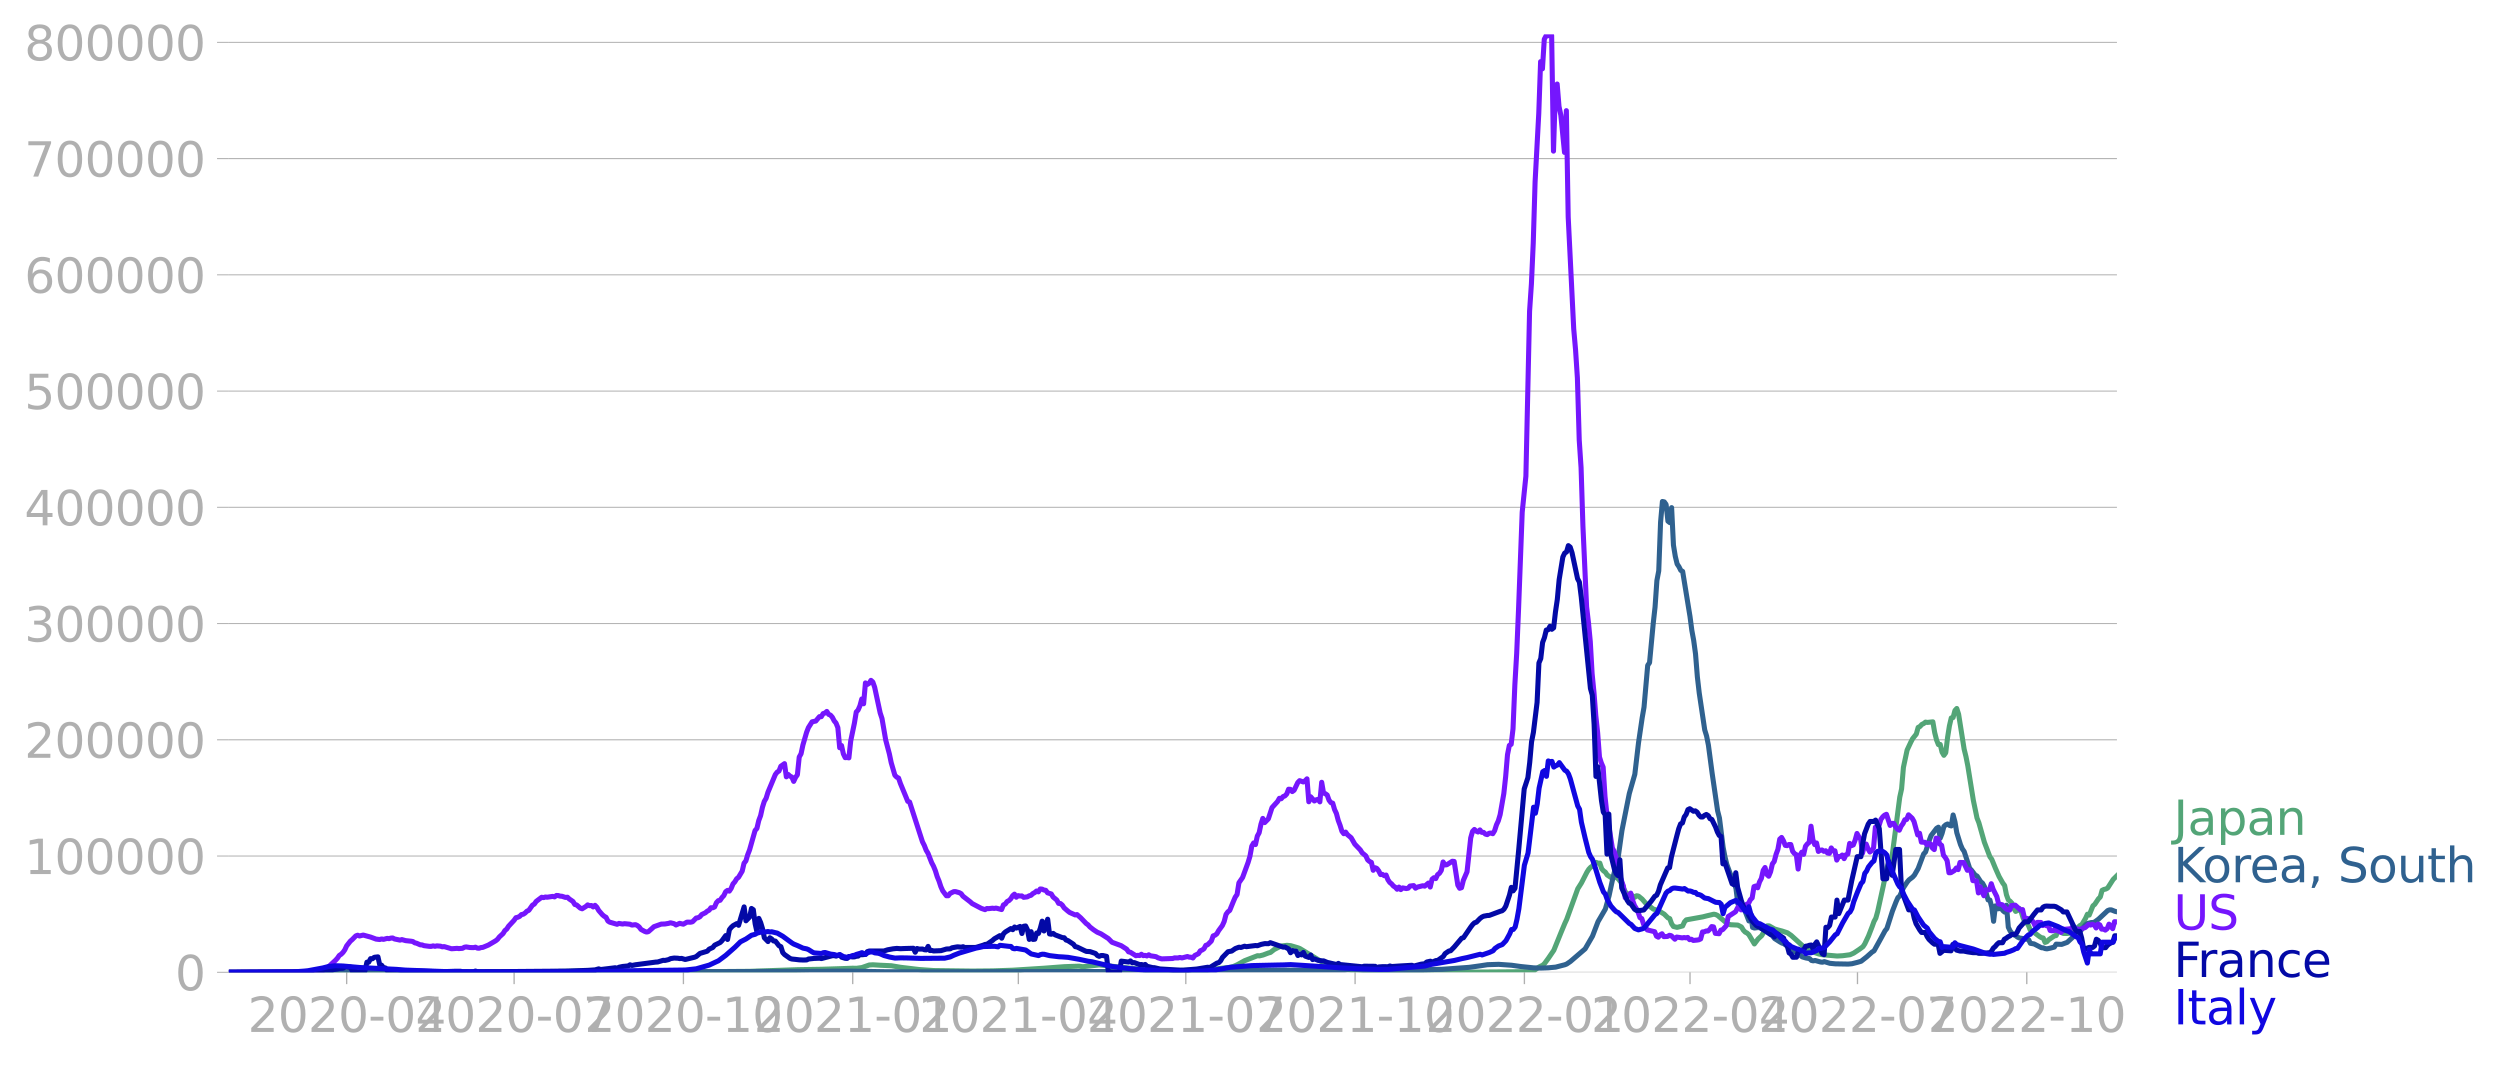 <svg xmlns="http://www.w3.org/2000/svg" xmlns:xlink="http://www.w3.org/1999/xlink" width="985.137" height="420.132" viewBox="0 0 738.852 315.099"><defs><style>*{stroke-linejoin:round;stroke-linecap:butt}</style></defs><g id="figure_1"><path id="patch_1" d="M0 315.099h738.852V0H0v315.099z" style="fill:none"/><g id="axes_1"><path id="patch_2" d="M67.645 287.35h558V10.15h-558v277.2z" style="fill:none"/><g id="matplotlib.axis_1"><g id="xtick_1"><g id="line2d_1"><defs><path id="md48c8ce6fc" d="M0 0v3.5" style="stroke:#b0b0b0;stroke-width:.4"/></defs><use xlink:href="#md48c8ce6fc" x="102.452" y="287.349" style="fill:#b0b0b0;stroke:#b0b0b0;stroke-width:.4"/></g><g id="text_1" style="fill:#b0b0b0" transform="matrix(.14 0 0 -.14 73.204 304.987)"><defs><path id="DejaVuSans-32" d="M1228 531h2203V0H469v531q359 372 979 998 621 627 780 809 303 340 423 576 121 236 121 464 0 372-261 606-261 235-680 235-297 0-627-103-329-103-704-313v638q381 153 712 231 332 78 607 78 725 0 1156-363 431-362 431-968 0-288-108-546-107-257-392-607-78-91-497-524-418-433-1181-1211z" transform="scale(.016)"/><path id="DejaVuSans-30" d="M2034 4250q-487 0-733-480-245-479-245-1442 0-959 245-1439 246-480 733-480 491 0 736 480 246 480 246 1439 0 963-246 1442-245 480-736 480zm0 500q785 0 1199-621 414-620 414-1801 0-1178-414-1799Q2819-91 2034-91q-784 0-1198 620-414 621-414 1799 0 1181 414 1801 414 621 1198 621z" transform="scale(.016)"/><path id="DejaVuSans-2d" d="M313 2009h1684v-512H313v512z" transform="scale(.016)"/><path id="DejaVuSans-34" d="M2419 4116 825 1625h1594v2491zm-166 550h794V1625h666v-525h-666V0h-628v1100H313v609l1940 2957z" transform="scale(.016)"/></defs><use xlink:href="#DejaVuSans-32"/><use xlink:href="#DejaVuSans-30" x="63.623"/><use xlink:href="#DejaVuSans-32" x="127.246"/><use xlink:href="#DejaVuSans-30" x="190.869"/><use xlink:href="#DejaVuSans-2d" x="254.492"/><use xlink:href="#DejaVuSans-30" x="290.576"/><use xlink:href="#DejaVuSans-34" x="354.199"/></g></g><g id="xtick_2"><use xlink:href="#md48c8ce6fc" id="line2d_2" x="151.943" y="287.349" style="fill:#b0b0b0;stroke:#b0b0b0;stroke-width:.4"/><g id="text_2" style="fill:#b0b0b0" transform="matrix(.14 0 0 -.14 122.695 304.987)"><defs><path id="DejaVuSans-37" d="M525 4666h3000v-269L1831 0h-659l1594 4134H525v532z" transform="scale(.016)"/></defs><use xlink:href="#DejaVuSans-32"/><use xlink:href="#DejaVuSans-30" x="63.623"/><use xlink:href="#DejaVuSans-32" x="127.246"/><use xlink:href="#DejaVuSans-30" x="190.869"/><use xlink:href="#DejaVuSans-2d" x="254.492"/><use xlink:href="#DejaVuSans-30" x="290.576"/><use xlink:href="#DejaVuSans-37" x="354.199"/></g></g><g id="xtick_3"><use xlink:href="#md48c8ce6fc" id="line2d_3" x="201.978" y="287.349" style="fill:#b0b0b0;stroke:#b0b0b0;stroke-width:.4"/><g id="text_3" style="fill:#b0b0b0" transform="matrix(.14 0 0 -.14 172.73 304.987)"><defs><path id="DejaVuSans-31" d="M794 531h1031v3560L703 3866v575l1116 225h631V531h1031V0H794v531z" transform="scale(.016)"/></defs><use xlink:href="#DejaVuSans-32"/><use xlink:href="#DejaVuSans-30" x="63.623"/><use xlink:href="#DejaVuSans-32" x="127.246"/><use xlink:href="#DejaVuSans-30" x="190.869"/><use xlink:href="#DejaVuSans-2d" x="254.492"/><use xlink:href="#DejaVuSans-31" x="290.576"/><use xlink:href="#DejaVuSans-30" x="354.199"/></g></g><g id="xtick_4"><use xlink:href="#md48c8ce6fc" id="line2d_4" x="252.013" y="287.349" style="fill:#b0b0b0;stroke:#b0b0b0;stroke-width:.4"/><g id="text_4" style="fill:#b0b0b0" transform="matrix(.14 0 0 -.14 222.765 304.987)"><use xlink:href="#DejaVuSans-32"/><use xlink:href="#DejaVuSans-30" x="63.623"/><use xlink:href="#DejaVuSans-32" x="127.246"/><use xlink:href="#DejaVuSans-31" x="190.869"/><use xlink:href="#DejaVuSans-2d" x="254.492"/><use xlink:href="#DejaVuSans-30" x="290.576"/><use xlink:href="#DejaVuSans-31" x="354.199"/></g></g><g id="xtick_5"><use xlink:href="#md48c8ce6fc" id="line2d_5" x="300.961" y="287.349" style="fill:#b0b0b0;stroke:#b0b0b0;stroke-width:.4"/><g id="text_5" style="fill:#b0b0b0" transform="matrix(.14 0 0 -.14 271.713 304.987)"><use xlink:href="#DejaVuSans-32"/><use xlink:href="#DejaVuSans-30" x="63.623"/><use xlink:href="#DejaVuSans-32" x="127.246"/><use xlink:href="#DejaVuSans-31" x="190.869"/><use xlink:href="#DejaVuSans-2d" x="254.492"/><use xlink:href="#DejaVuSans-30" x="290.576"/><use xlink:href="#DejaVuSans-34" x="354.199"/></g></g><g id="xtick_6"><use xlink:href="#md48c8ce6fc" id="line2d_6" x="350.452" y="287.349" style="fill:#b0b0b0;stroke:#b0b0b0;stroke-width:.4"/><g id="text_6" style="fill:#b0b0b0" transform="matrix(.14 0 0 -.14 321.204 304.987)"><use xlink:href="#DejaVuSans-32"/><use xlink:href="#DejaVuSans-30" x="63.623"/><use xlink:href="#DejaVuSans-32" x="127.246"/><use xlink:href="#DejaVuSans-31" x="190.869"/><use xlink:href="#DejaVuSans-2d" x="254.492"/><use xlink:href="#DejaVuSans-30" x="290.576"/><use xlink:href="#DejaVuSans-37" x="354.199"/></g></g><g id="xtick_7"><use xlink:href="#md48c8ce6fc" id="line2d_7" x="400.487" y="287.349" style="fill:#b0b0b0;stroke:#b0b0b0;stroke-width:.4"/><g id="text_7" style="fill:#b0b0b0" transform="matrix(.14 0 0 -.14 371.24 304.987)"><use xlink:href="#DejaVuSans-32"/><use xlink:href="#DejaVuSans-30" x="63.623"/><use xlink:href="#DejaVuSans-32" x="127.246"/><use xlink:href="#DejaVuSans-31" x="190.869"/><use xlink:href="#DejaVuSans-2d" x="254.492"/><use xlink:href="#DejaVuSans-31" x="290.576"/><use xlink:href="#DejaVuSans-30" x="354.199"/></g></g><g id="xtick_8"><use xlink:href="#md48c8ce6fc" id="line2d_8" x="450.522" y="287.349" style="fill:#b0b0b0;stroke:#b0b0b0;stroke-width:.4"/><g id="text_8" style="fill:#b0b0b0" transform="matrix(.14 0 0 -.14 421.274 304.987)"><use xlink:href="#DejaVuSans-32"/><use xlink:href="#DejaVuSans-30" x="63.623"/><use xlink:href="#DejaVuSans-32" x="127.246"/><use xlink:href="#DejaVuSans-32" x="190.869"/><use xlink:href="#DejaVuSans-2d" x="254.492"/><use xlink:href="#DejaVuSans-30" x="290.576"/><use xlink:href="#DejaVuSans-31" x="354.199"/></g></g><g id="xtick_9"><use xlink:href="#md48c8ce6fc" id="line2d_9" x="499.47" y="287.349" style="fill:#b0b0b0;stroke:#b0b0b0;stroke-width:.4"/><g id="text_9" style="fill:#b0b0b0" transform="matrix(.14 0 0 -.14 470.222 304.987)"><use xlink:href="#DejaVuSans-32"/><use xlink:href="#DejaVuSans-30" x="63.623"/><use xlink:href="#DejaVuSans-32" x="127.246"/><use xlink:href="#DejaVuSans-32" x="190.869"/><use xlink:href="#DejaVuSans-2d" x="254.492"/><use xlink:href="#DejaVuSans-30" x="290.576"/><use xlink:href="#DejaVuSans-34" x="354.199"/></g></g><g id="xtick_10"><use xlink:href="#md48c8ce6fc" id="line2d_10" x="548.961" y="287.349" style="fill:#b0b0b0;stroke:#b0b0b0;stroke-width:.4"/><g id="text_10" style="fill:#b0b0b0" transform="matrix(.14 0 0 -.14 519.713 304.987)"><use xlink:href="#DejaVuSans-32"/><use xlink:href="#DejaVuSans-30" x="63.623"/><use xlink:href="#DejaVuSans-32" x="127.246"/><use xlink:href="#DejaVuSans-32" x="190.869"/><use xlink:href="#DejaVuSans-2d" x="254.492"/><use xlink:href="#DejaVuSans-30" x="290.576"/><use xlink:href="#DejaVuSans-37" x="354.199"/></g></g><g id="xtick_11"><use xlink:href="#md48c8ce6fc" id="line2d_11" x="598.996" y="287.349" style="fill:#b0b0b0;stroke:#b0b0b0;stroke-width:.4"/><g id="text_11" style="fill:#b0b0b0" transform="matrix(.14 0 0 -.14 569.748 304.987)"><use xlink:href="#DejaVuSans-32"/><use xlink:href="#DejaVuSans-30" x="63.623"/><use xlink:href="#DejaVuSans-32" x="127.246"/><use xlink:href="#DejaVuSans-32" x="190.869"/><use xlink:href="#DejaVuSans-2d" x="254.492"/><use xlink:href="#DejaVuSans-31" x="290.576"/><use xlink:href="#DejaVuSans-30" x="354.199"/></g></g></g><g id="matplotlib.axis_2"><g id="ytick_1"><path id="line2d_12" d="M67.645 287.35h558" clip-path="url(#p03689717db)" style="fill:none;stroke:#b0b0b0;stroke-width:.3;stroke-linecap:square"/><g id="line2d_13"><defs><path id="m1a67ff8875" d="M0 0h-3.5" style="stroke:#b0b0b0;stroke-width:.3"/></defs><use xlink:href="#m1a67ff8875" x="67.645" y="287.349" style="fill:#b0b0b0;stroke:#b0b0b0;stroke-width:.3"/></g><use xlink:href="#DejaVuSans-30" id="text_12" style="fill:#b0b0b0" transform="matrix(.14 0 0 -.14 51.737 292.668)"/></g><g id="ytick_2"><path id="line2d_14" d="M67.645 252.996h558" clip-path="url(#p03689717db)" style="fill:none;stroke:#b0b0b0;stroke-width:.3;stroke-linecap:square"/><use xlink:href="#m1a67ff8875" id="line2d_15" x="67.645" y="252.996" style="fill:#b0b0b0;stroke:#b0b0b0;stroke-width:.3"/><g id="text_13" style="fill:#b0b0b0" transform="matrix(.14 0 0 -.14 7.2 258.314)"><use xlink:href="#DejaVuSans-31"/><use xlink:href="#DejaVuSans-30" x="63.623"/><use xlink:href="#DejaVuSans-30" x="127.246"/><use xlink:href="#DejaVuSans-30" x="190.869"/><use xlink:href="#DejaVuSans-30" x="254.492"/><use xlink:href="#DejaVuSans-30" x="318.115"/></g></g><g id="ytick_3"><path id="line2d_16" d="M67.645 218.642h558" clip-path="url(#p03689717db)" style="fill:none;stroke:#b0b0b0;stroke-width:.3;stroke-linecap:square"/><use xlink:href="#m1a67ff8875" id="line2d_17" x="67.645" y="218.642" style="fill:#b0b0b0;stroke:#b0b0b0;stroke-width:.3"/><g id="text_14" style="fill:#b0b0b0" transform="matrix(.14 0 0 -.14 7.2 223.96)"><use xlink:href="#DejaVuSans-32"/><use xlink:href="#DejaVuSans-30" x="63.623"/><use xlink:href="#DejaVuSans-30" x="127.246"/><use xlink:href="#DejaVuSans-30" x="190.869"/><use xlink:href="#DejaVuSans-30" x="254.492"/><use xlink:href="#DejaVuSans-30" x="318.115"/></g></g><g id="ytick_4"><path id="line2d_18" d="M67.645 184.288h558" clip-path="url(#p03689717db)" style="fill:none;stroke:#b0b0b0;stroke-width:.3;stroke-linecap:square"/><use xlink:href="#m1a67ff8875" id="line2d_19" x="67.645" y="184.288" style="fill:#b0b0b0;stroke:#b0b0b0;stroke-width:.3"/><g id="text_15" style="fill:#b0b0b0" transform="matrix(.14 0 0 -.14 7.2 189.607)"><defs><path id="DejaVuSans-33" d="M2597 2516q453-97 707-404 255-306 255-756 0-690-475-1069Q2609-91 1734-91q-293 0-604 58T488 141v609q262-153 574-231 313-78 654-78 593 0 904 234t311 681q0 413-289 645-289 233-804 233h-544v519h569q465 0 712 186t247 536q0 359-255 551-254 193-729 193-260 0-557-57-297-56-653-174v562q360 100 674 150t592 50q719 0 1137-327 419-326 419-882 0-388-222-655t-631-370z" transform="scale(.016)"/></defs><use xlink:href="#DejaVuSans-33"/><use xlink:href="#DejaVuSans-30" x="63.623"/><use xlink:href="#DejaVuSans-30" x="127.246"/><use xlink:href="#DejaVuSans-30" x="190.869"/><use xlink:href="#DejaVuSans-30" x="254.492"/><use xlink:href="#DejaVuSans-30" x="318.115"/></g></g><g id="ytick_5"><path id="line2d_20" d="M67.645 149.934h558" clip-path="url(#p03689717db)" style="fill:none;stroke:#b0b0b0;stroke-width:.3;stroke-linecap:square"/><use xlink:href="#m1a67ff8875" id="line2d_21" x="67.645" y="149.934" style="fill:#b0b0b0;stroke:#b0b0b0;stroke-width:.3"/><g id="text_16" style="fill:#b0b0b0" transform="matrix(.14 0 0 -.14 7.2 155.253)"><use xlink:href="#DejaVuSans-34"/><use xlink:href="#DejaVuSans-30" x="63.623"/><use xlink:href="#DejaVuSans-30" x="127.246"/><use xlink:href="#DejaVuSans-30" x="190.869"/><use xlink:href="#DejaVuSans-30" x="254.492"/><use xlink:href="#DejaVuSans-30" x="318.115"/></g></g><g id="ytick_6"><path id="line2d_22" d="M67.645 115.58h558" clip-path="url(#p03689717db)" style="fill:none;stroke:#b0b0b0;stroke-width:.3;stroke-linecap:square"/><use xlink:href="#m1a67ff8875" id="line2d_23" x="67.645" y="115.58" style="fill:#b0b0b0;stroke:#b0b0b0;stroke-width:.3"/><g id="text_17" style="fill:#b0b0b0" transform="matrix(.14 0 0 -.14 7.2 120.9)"><defs><path id="DejaVuSans-35" d="M691 4666h2478v-532H1269V2991q137 47 274 70 138 23 276 23 781 0 1237-428 457-428 457-1159 0-753-469-1171Q2575-91 1722-91q-294 0-599 50Q819 9 494 109v635q281-153 581-228t634-75q541 0 856 284 316 284 316 772 0 487-316 771-315 285-856 285-253 0-505-56-251-56-513-175v2344z" transform="scale(.016)"/></defs><use xlink:href="#DejaVuSans-35"/><use xlink:href="#DejaVuSans-30" x="63.623"/><use xlink:href="#DejaVuSans-30" x="127.246"/><use xlink:href="#DejaVuSans-30" x="190.869"/><use xlink:href="#DejaVuSans-30" x="254.492"/><use xlink:href="#DejaVuSans-30" x="318.115"/></g></g><g id="ytick_7"><path id="line2d_24" d="M67.645 81.227h558" clip-path="url(#p03689717db)" style="fill:none;stroke:#b0b0b0;stroke-width:.3;stroke-linecap:square"/><use xlink:href="#m1a67ff8875" id="line2d_25" x="67.645" y="81.227" style="fill:#b0b0b0;stroke:#b0b0b0;stroke-width:.3"/><g id="text_18" style="fill:#b0b0b0" transform="matrix(.14 0 0 -.14 7.2 86.545)"><defs><path id="DejaVuSans-36" d="M2113 2584q-425 0-674-291-248-290-248-796 0-503 248-796 249-292 674-292t673 292q248 293 248 796 0 506-248 796-248 291-673 291zm1253 1979v-575q-238 112-480 171-242 60-480 60-625 0-955-422-329-422-376-1275 184 272 462 417 279 145 613 145 703 0 1111-427 408-426 408-1160 0-719-425-1154Q2819-91 2113-91q-810 0-1238 620-428 621-428 1799 0 1106 525 1764t1409 658q238 0 480-47t505-140z" transform="scale(.016)"/></defs><use xlink:href="#DejaVuSans-36"/><use xlink:href="#DejaVuSans-30" x="63.623"/><use xlink:href="#DejaVuSans-30" x="127.246"/><use xlink:href="#DejaVuSans-30" x="190.869"/><use xlink:href="#DejaVuSans-30" x="254.492"/><use xlink:href="#DejaVuSans-30" x="318.115"/></g></g><g id="ytick_8"><path id="line2d_26" d="M67.645 46.873h558" clip-path="url(#p03689717db)" style="fill:none;stroke:#b0b0b0;stroke-width:.3;stroke-linecap:square"/><use xlink:href="#m1a67ff8875" id="line2d_27" x="67.645" y="46.873" style="fill:#b0b0b0;stroke:#b0b0b0;stroke-width:.3"/><g id="text_19" style="fill:#b0b0b0" transform="matrix(.14 0 0 -.14 7.2 52.192)"><use xlink:href="#DejaVuSans-37"/><use xlink:href="#DejaVuSans-30" x="63.623"/><use xlink:href="#DejaVuSans-30" x="127.246"/><use xlink:href="#DejaVuSans-30" x="190.869"/><use xlink:href="#DejaVuSans-30" x="254.492"/><use xlink:href="#DejaVuSans-30" x="318.115"/></g></g><g id="ytick_9"><path id="line2d_28" d="M67.645 12.519h558" clip-path="url(#p03689717db)" style="fill:none;stroke:#b0b0b0;stroke-width:.3;stroke-linecap:square"/><use xlink:href="#m1a67ff8875" id="line2d_29" x="67.645" y="12.519" style="fill:#b0b0b0;stroke:#b0b0b0;stroke-width:.3"/><g id="text_20" style="fill:#b0b0b0" transform="matrix(.14 0 0 -.14 7.2 17.838)"><defs><path id="DejaVuSans-38" d="M2034 2216q-450 0-708-241-257-241-257-662 0-422 257-663 258-241 708-241t709 242q260 243 260 662 0 421-258 662-257 241-711 241zm-631 268q-406 100-633 378-226 279-226 679 0 559 398 884 399 325 1092 325 697 0 1094-325t397-884q0-400-227-679-226-278-629-378 456-106 710-416 255-309 255-755 0-679-414-1042Q2806-91 2034-91q-771 0-1186 362-414 363-414 1042 0 446 256 755 257 310 713 416zm-231 997q0-362 226-565 227-203 636-203 407 0 636 203 230 203 230 565 0 363-230 566-229 203-636 203-409 0-636-203-226-203-226-566z" transform="scale(.016)"/></defs><use xlink:href="#DejaVuSans-38"/><use xlink:href="#DejaVuSans-30" x="63.623"/><use xlink:href="#DejaVuSans-30" x="127.246"/><use xlink:href="#DejaVuSans-30" x="190.869"/><use xlink:href="#DejaVuSans-30" x="254.492"/><use xlink:href="#DejaVuSans-30" x="318.115"/></g></g></g><path id="line2d_30" d="m67.645 287.349 37.526-.103 10.878-.019 14.14.11 23.386-.047 12.509-.207 8.157-.175 6.527.119 19.579.174 7.614-.03 13.596-.1 14.14-.49 7.07-.12 7.071-.23 2.175-.085 1.088.03 1.632-.219 1.087-.383 1.088-.38 1.088-.059 2.175.134 3.263.149 2.72.458 5.438.656 4.351.308 11.421.153 5.983-.058 5.982-.202 9.246-.587 5.982-.453 4.351-.155 1.088.16 4.895-.521 13.596 1.412 4.895.243 3.263.017 9.246-.182 2.719-.222 3.807-.453 1.088-.08 1.087-.31 1.088-.492 2.176-1.197 3.807-1.474.543.067 1.088-.267 1.632-.615.544-.139 1.087-.856 1.632-.842.544-.219 1.631-.186 1.088.097 2.175.639.544.215 6.527 3.952 4.35 1.607 1.632.425 1.632.215 1.087.064 1.632.201 2.72.193 4.894.168 23.386.158 19.579-.15 1.088-.147 1.087-.474 1.088-.77 1.088-.528.544-.527 1.087-1.483 1.632-2.401 2.175-5.366 1.088-2.61.544-1.17 3.263-9.019 1.088-1.727 1.631-3.195.544-.853.544-.584.544-.345.544-.957.544-.143.544.232.543-.009.544 1.661.544.616.544.387.544.834 1.631 1.083.544-.642 1.088.694.544.715.544.52.544 1.666.543 1.082 1.088.843.544.04.544.209.544.38.544-.444.543.096 1.088.894 1.088 1.253 2.175 1.668 1.632.527 1.632.999 1.087 1.08.544.235.544 1.511.544.812 1.088.269 1.631-.426.544-1.2.544-.6 4.895-.887 1.087-.277 2.176-.508.544.12.543.25 2.176 1.835 1.088.73.543.18 2.176.106 1.088.572.543.926.544.571.544.274.544.493 1.632 2.737 1.087-1.452 1.088-1.01 1.632-2.884.544-.005 1.631.93 1.088.315 1.088.28 1.631.537 1.088.767 3.263 2.954 1.088.934 1.087.643 1.088.393 1.632.562 1.087.225 4.351.383 1.632-.094 2.175-.29 1.088-.491 1.632-1.09 1.087-.799.544-.827 1.088-2.309 1.088-2.794.544-1.511.543-1 .544-1.951 1.632-7.452 1.088-5.259.543-1.913.544.456.544-2.848 2.176-16.757.543-2.471.544-6.366 1.088-5.101 1.088-2.332.544-1.044 1.087-1.357.544-1.968.544-.275.544-.608.544-.258.544-.424.543.09 1.632-.173.544 3.189.544 2.15.544 1.379.543-.034.544 2.274.544.929.544-.755.544-4.529.544-3.413.544-2.346.543-.12.544-2.077.544-.595.544 1.7 1.632 10.315.544 2.212.543 2.742 1.632 10.167 1.088 5.245.544 1.368 1.631 5.774 1.632 4.294.544.742 1.087 2.656 1.088 2.452 1.088 1.923.544.726.543 2.741.544 1.493.544.417.544.595.544 1.558.544.848.544-.27.543-.588.544.973.544 1.728.544 1.334.544.178.544.856.544 1.392.543.196 2.176 1.638.544.32.544.104.543 1.305.544-.203.544-.601 1.632-1.099.544-.114.543-1.432.544.096.544.47.544.246 1.088-.012.544-.073 1.087-.596 1.088-.701 1.088-.986.544-.27 1.087-1.849.544-1.214.544.255 1.088-2.72.544-.456 1.087-1.626.544-.545.544-1.964.544-.261.544-.123.544-.291 1.631-2.54 1.088-1.083h0" clip-path="url(#p03689717db)" style="fill:none;stroke:#53a577;stroke-width:1.5;stroke-linecap:square"/><path id="line2d_31" d="m67.645 287.35 16.86-.105 3.807-.105 8.158.174 11.42.02 25.562.003 108.772-.263 4.895-.072 4.894.019 9.246.158 10.333.038 33.176-.068 10.877-.03 9.246.016 6.526.007 13.053.049 8.701-.126 6.527-.21 20.122-.133 6.527.052 8.158-.08 1.631.008 3.263-.265 1.632.081 4.895.203 6.526.162 3.263-.13 4.351-.151 5.983-.122 8.157-.586 3.264-.457 2.175-.332 3.263-.103 3.807.268 2.72.38 3.806.39 2.176.07 2.175-.084 2.176-.2 2.72-.704.543-.22 1.088-.742 4.35-3.734 2.176-3.758 1.632-4.269 2.175-3.735 1.088-3.92 1.087-5.064 1.088-4.375.544-2.08 1.088-7.749 2.175-10.947 1.632-5.694 1.087-9.279 1.088-7.418.544-3.127 1.088-12.364.544-.792 1.087-11.576.544-4.862.544-7.833.544-2.861.544-14.418.544-6.088.544.114.543.76.544 4.936.544.423.544-4.416.544 11.078.544 3.318.544 2.25.543.814.544 1.078.544.311 2.176 13.334.543 4.114.544 2.945.544 3.994.544 6.787.544 4.707 1.631 10.96.544 1.78.544 2.714 1.088 8.207 1.631 11.218.544 2.119 1.088 8.653.544 2.827.544 2.198 1.087 2.981.544.657 1.088 3.566.544 4.457.544-1.324 1.087 2.9.544.702 1.088 2.797.544-2.074.544 3.988.544.183 1.087-.138.544.055 1.088.566.544-.28.544.492.544.718.543.358 1.088 1.345 1.632 1.04.544.3.543.164 3.264 2.438.543.188 1.632 1.286 1.088.315 1.087.193.544.54.544.12.544-.11 1.632.455.543.058.544-.176 1.632.5 1.631.156 3.807.071 1.088-.101 1.632-.41 1.088-.326 1.631-1.281 1.632-1.459.544-.316 2.175-3.94 1.088-2.01.544-.667 1.631-5.118 1.088-2.796.544-1.231.544-.47 1.087-2.432 1.088-1.662.544-.66 1.088-.832.543-.61 1.088-1.925 1.632-4.327.544-.52 1.087-3.435.544-1.44 1.632-2.151.544-.333.543 3.224.544-1.42.544-2.025.544-.495.544-.237.544.425.544.149.543-3.238.544 2.036.544 3.2 1.088 3.509.544 1.258.544.78 1.631 4.987.544.567 1.088 1.426.544.275 1.087 1.679.544.437.544.988 1.088 3.967.544.03.544 2.082.543 4.195.544-4.551.544.862.544-.034.544-.321.544.86.544.464.543-2.024.544 6.496.544 1.117.544.691.544.44.544.258.544.417.543.25 2.72.46.544 1.125 1.087.18 2.176 1.122.544.046.543.206.544.083 1.088-.23 1.088-.288.544-.87 1.631.07 1.632-.594 3.263-3.01.544-.207 1.631-1.987.544-.37 1.088-.281.544-.008.544-.192 1.087-.797 2.176-2.029.544-.52.544-.202.543-.004 1.088.437.544.12h0" clip-path="url(#p03689717db)" style="fill:none;stroke:#2f618f;stroke-width:1.5;stroke-linecap:square"/><path id="line2d_32" d="m67.645 287.35 24.474-.098 2.175-.184 1.088-.311 1.631-.965 2.176-2.025.544-.6.544-.794.543-.353.544-.54.544-.774.544-1.162 1.088-1.39.544-.468 1.087-1.104.544-.185.544.224 1.088-.27 2.175.592 1.632.602 1.087.122.544-.168.544.126 1.088-.292.544.08.544-.16.544-.04.543.29 1.088.224.544.122.544-.164 1.088.307 1.631.177.544.095.544.379.544.12 1.087.474.544.028.544.212 1.632.212.544.003.543-.154.544.144.544-.136 1.088.088.544.196.544-.073 2.175.642 1.632-.12.543.066 1.088-.081.544-.328.544-.077 1.088.173 1.087.032.544-.132.544.27.544.038.544-.195.544-.056 1.631-.677 2.176-1.276.544-.436.543-.7 1.088-.998.544-.887.544-.44.544-.837 1.631-1.754.544-.771.544-.126.544-.256.544-.54.544-.103.543-.363.544-.547.544-.232 1.088-1.546.544-.308.544-.785 1.631-1.23.544.113.544-.19.544.06 1.631-.244.544.146.544-.417.544.027.544.166.544.043 1.087.35.544-.07.544.52 1.088.74.544.887.543.144 1.088.935.544.193 1.088-.67.544-.478.543.234.544-.054.544.422.544-.473.544.562.544.961 1.088 1.253.543.457.544.31.544 1.09.544.345 2.175.626.544-.26 1.088.187.544-.111 1.631.158.544.257 1.088-.123.544.25.544.433.544.73 1.087.581.544.188.544-.116 1.088-.954.544-.507 2.175-.773 1.088-.032 1.087-.184.544-.172 1.088.264.544.387 1.088-.48 1.087.242 1.088-.608 1.088.023.544-.132 1.087-1.102.544-.088.544-.288.544-.662 1.088-.522.544-.47.543-.275.544-.734.544.02.544-.265.544-1.265.544-.584.544-.109.543-.803.544-.579.544-1.14.544-.397.544.207.544-.806.544-1.325.543-.614.544-.904.544-.428 1.088-1.825.544-2.35.544-.677.543-1.83.544-1.4 1.632-5.755.544-.61.544-2.33.543-1.452.544-2.445.544-1.745.544-.937.544-1.785 2.175-5.22.544-.724.544-.33.544-1.406 1.088-.765.543 3.885.544-.689.544.495.544.274.544 1.27.544-1.172.544-.774.543-5.238.544-.982.544-2.573 1.088-3.745.544-1.406 1.088-1.718 1.087-.224 1.088-1.3.544.008.544-.906.544-.169.543-.47.544.87.544.219.544.63.544 1.053.544.658.544 1.356.543 5.938.544-.643.544 2.455.544 1.12.544-.044.544.101.544-5.018 1.087-5.228.544-3.29.544-.596.544-1.248.544-2.017.544 1.412.543-6.155.544.447.544-.332.544-.87.544.482.544 1.529 1.631 7.611.544 1.658 1.088 6.315 1.088 4.119.543 2.598 1.088 3.73.544.552.544.28.544 1.594 1.631 3.945.544 1.336.544.203 3.807 11.765.544 1.068.544 1.41.544.907 1.087 2.786.544 1.03.544 1.327.544 1.76.544 1.312.544 1.664.544 1.212 1.087 1.46.544.004.544-.687 1.088-.532.544-.004 1.087.31.544.29.544.745 2.175 1.684.544.497 1.632.862 1.088.57 1.087.367.544-.332.544.037 1.088-.128.544.067.543-.098 1.632.422.544-1.371.544-.255.544-.747.543-.272.544-.538.544-.895.544-.464.544.904.544-.464.544.11.544-.034.543.417 1.088-.135.544-.311.544-.147.544-.517.544-.287.543-.464.544.246.544-.849.544.038.544.276.544.081.544.736 1.087.336.544.903 1.088.898.544.986.544.053.543.462.544.813 1.088.939.544.417 1.631.73.544-.103 1.088.95 1.632 1.694.543.386.544.617 1.088.849 1.088.718 1.087.47 2.176 1.391 1.088 1.103 2.719 1.01 1.632 1.044.543.776.544.133 1.632 1.017.544-.107.544.065.543-.385.544.407.544-.08.544.17.544-.342.544.31 1.087.156.544.105.544.317 1.088.32 3.263-.114.544-.174 1.088.005.543-.15.544.16 1.632-.423.544.186.544.02.543.225.544-.738 1.088-.531.544-.853.544-.232.544-.368.543-1.006.544-.192 1.088-1.083.544-1.523.544-.199.544-.422.543-.96 1.088-1.48.544-1.202.544-2.099.544-.75.544-.405 1.087-2.675.544-1.262.544-.782.544-3.454 1.088-1.574 1.631-4.455.544-1.827.544-2.98.544-.944.544.476.544-2.498.543-.993.544-2.556.544-1.679.544 1.23 1.088-1.103 1.087-3.33 1.632-1.792.544-.948.544.122.544-.63.543-.2.544-.581.544-1.398.544.038.544.656.544-.384 1.087-2.283.544-.56 1.088.384.544-.352.544-.565.544 6.77.543-1.476 1.088 1.24.544-.324.544-.154.544.741.544-5.778.543 3.166.544.213.544.395.544 1.528.544.696.544.176.544 1.88.544 1.164.543 2.046.544 1.45.544 1.77.544.708.544-.473.544.76 1.087.904 1.088 1.898 1.632 1.71.544.866 1.087.894.544 1.191.544.463.544.257.544 2.343.544-.76.543.219.544.732.544 1.069.544-.051.544.384.544-.186.544 1.39.543.79.544.435.544.632.544.347.544.6.544-.63.544.735.543-.5 1.088.19.544-.098.544-.64 1.088-.136.543.773.544-.33 1.632-.405.544.124 1.087-.901.544 1.163.544-2.306.544-.438.544.25.544-1.164.544-.396.544-.849.543-2.503.544.877.544-.05 1.632-1.04.544.058 1.087 7.006.544.922.544-.176.544-2.169 1.088-2.523 1.087-10.015.544-1.94.544-.558.544.495.544.252.544-.612.543.708.544.021.544.506.544.15.544-.407.544-.044.544.181.543-.895.544-1.723.544-1.174.544-1.842 1.088-6.222.544-5.019.543-6.485.544-2.728.544-.331.544-4.565.544-12.997.544-9.322.544-12.93 1.087-28.81 1.088-10.614 1.088-48.745.544-8.087.543-12.076.544-18.043 1.088-20.251.544-15.31.544 2.104.544-8.748.544-1.011.543-.008.544-.409.544.355.544 34.151.544-17.054.544-2.77.544 6.622.543 2.585 1.088 10.996.544-12.328.544 31.427 1.631 33.056.544 6.207.544 8.323.544 18.354.544 8.152.544 17.168 1.087 23.936.544 4.598.544 5.68.544 9.48.544 5.521.544 6.884.544 5.052.543 7.194.544 1.732.544 1.261.544 8.628.544 5.069 1.631 10.191.544 1.014.544 1.746.544 4.304.544 1.046 1.088 3.142.543 3.45.544-.772.544.245.544-.835.544 2.099.544 1.524.544.884.543 1.128.544 1.596.544.29.544 1.736 1.088 1.619 2.175.52.544 1.325.544.292.544-.698.544-.307.544.841 1.087-.05.544-.34.544.112 1.088 1.043.544-.624 1.631.236.544-.1.544.089.544-.117.544.652.543-.115.544.345 1.088-.106.544-.087.544-.255.544-2.063.543-.05.544-.237h.544l.544-.503.544-.793.544.09.544 1.913 1.087.105.544-1.052.544-.16 1.088-1.195.544-2.681 2.175-1.418.544-1.08.544-.818.544 1.353 1.087-.38.544-1.258.544-.234.544-1.106.544-.55.544-3.328.544-.198.543.528.544-1.733.544-1.02.544-2.39.544-.841.544 2.05.544.52.543-1.302.544-2.344.544-.723.544-2.103.544-1.472.544-3.02.544-.49.543.97.544 1.37.544.08.544-.338.544.007.544 2.002.544.682.543.31.544 4.249.544-4.096.544-.893.544.647.544-2.404.544-.68.543-.453.544-4.774.544 3.948.544 1.474.544-.466.544 2.492.544-.352.543-.073.544.392.544-.162.544.675.544.092.544-1.601.544.861.543-.015.544 2.736.544-1.04.544-.024.544-.425.544 1.063.544-1.139.543-.207.544-3.152.544.662.544-.226.544-1.425.544-1.948.544 1.01.544.679.543 4.12.544-2.16.544-.513.544 1.403.544.938.544-.424.544-.79.543-6.134 1.088-.504.544-1.782.544-.759.544-.5.544-.25 1.087 3.287.544-.593.544-.014.544 1.069.544.631.544.312.543-1.211.544-.733.544-1.147.544-.079.544-1.367 1.088 1.01.543.97 1.088 3.96.544-.495.544 2.611 1.088.07.543.712.544-.433.544.206.544 1.198.544.456.544-3.371.544.14.543 1.596.544.389.544 2.92.544.673.544.937.544 3.564.544-.002 1.087-.663.544-.729.544.465.544-2.112 1.088.032 1.087 2.284.544-.13.544.437.544 2.749 1.088.067.544 3.564.543-1.812.544 1.496.544 1.153.544-1.773.544.062.544-.077.544-1.763.543 1.618 1.088 2.166.544 2.187 1.088.251 1.087 1.186.544.256.544.117.544-1.328 1.088-.12 1.631 1.476.544-.166.544 2.449 1.632.348.543.285.544.765.544 1.16.544-1.218 1.088.02.544.901.543-.27.544.326.544-.128.544 1.536.544.086.544-.058.544-.777.543.842.544.161.544.305.544-.935.544.03 1.088-.109.544-.004.543-.497.544-.094.544.774.544-.177.544.257 1.088-.52.543-.118 1.088-.96.544.192.544-.228.544.218.544.867.543-1.138.544.226.544 1.253.544.002.544.286.544-.413.544-1.333 1.087 1.324.544-2.055.544.038h0" clip-path="url(#p03689717db)" style="fill:none;stroke:#7516fd;stroke-width:1.5;stroke-linecap:square"/><path id="line2d_33" d="m67.645 287.35 23.93-.092 3.807-.335 1.088-.063 1.631-.23 1.632-.276.544-.145 1.087-.063.544-.265.544-.092.544.09.544-.071.544 1.066 1.087.17.544.305h1.632l.544-.523.543-2.45.544-.023.544-1.027.544.032.544-.432 1.088-.132.543 2.437.544.034.544.726.544.069.544.7.544-.044 1.088.127 1.087-.084.544.16.544-.144 1.088.156.544.013 1.087.252.544-.274 8.702.28 4.35-.15 1.632.008.544.167 1.088-.05 1.088.055 1.087-.052.544-.19.544.197 5.983-.016 20.666-.17 5.983-.216 2.175-.144 1.088-.302.544.202 1.631-.197 1.632-.197 1.088-.138.543.171.544-.315 1.088-.229 1.632-.161.543-.334.544.201 1.088-.214 5.982-.791.544-.024 1.632-.496.544.038 1.087-.256.544-.279 1.088-.173 1.088.056.544.102.543-.055 1.088.321 2.72-.657.543-.215 1.088-.92 2.176-.658.543-.606 1.088-.494.544-.68 1.632-.798.543-.543 1.088-1.489.544 1.14.544-2.882.544-.691.544-.498 1.087-.61.544.498 1.632-5.437.544 4.106 1.087-1.112.544-2.53.544.374.544 4.155.544 2.453.544-4.05.543 1.24.544 1.807.544 2.684 1.088 1.116.544-1.128.544.371.543.578.544.043 1.088 1.39.544.246.544 1.75.544.594 1.631 1.152.544.165 1.088.11 1.087.134 1.088.043 1.088-.015.544-.275 1.631-.172 1.632-.07.544.114 3.263-.86.544-.007.544.134 1.087-.378.544.703 1.088.336.544.018.544-.566 1.087.129.544-.018.544-.178.544-.048.544-.459.544.066 1.087-.112.544-.82.544-.17 3.807-.017.544.001 1.088-.348 1.631-.298 1.088-.112 1.088.083 1.087-.05 1.632-.046 1.088-.032.544 1.167.544-1.097.543.17 1.088-.017.544.212.544.049.544-1.034.544 1.222.543-.031.544.149 2.176-.084 1.631-.488 1.088-.041.544-.318 1.088-.196.543-.085 1.088.099.544-.132.544.232 3.263-.023 2.175-.667.544-.226.544-.046 1.632-1.113.544-.493 1.631-.939.544.753.544-1.32.544-.519 1.631-1.006.544.329.544-.787.544.311 1.088-.481.544 2.083.543-2.135.544-.083.544 1.113.544 2.852.544-2.275.544 2.283.544-.06.543-1.83.544.11.544-1.524.544-2.09.544 2.895 1.088-3.473.543 4.345.544.09.544-.242.544.42 2.175.828.544.037.544.675.544.166 1.632 1.073.543.716.544.107 2.176 1.054.544.24 1.087.062 1.632.557.544.594.544.25.543-.24.544-.003 1.088.246.544 4.703h3.263l.544-3.295 2.175.273.544-.328.544.554.544-.08 1.632.622.543-.04.544.189.544-.207.544.544 1.632.39.543.024 1.632.379 5.982.346 1.088-.011 3.807-.313 3.263-.536.544.13 2.176-1.35.543-.144.544-.552.544-.988 1.632-1.68 1.088-.194 1.087-.749 1.088-.403.544.092 1.088-.376.543.14 2.72-.344.544.067 1.087-.4 1.088-.232 1.088.03.544-.303 3.807 1.315.543-.04 1.088.591.544 1.104.544-.634.544.18.544.01.543 1.271.544-.462.544.271.544-.724.544 1.094 1.088.385.543-.712.544 1.335.544-.195 1.088.432 1.088.155.543.004 1.088.456 2.72.614.543-.33.544.347 6.527.653.543-.171 3.264.036.543.399.544-.219 1.088-.075 1.632.014.543-.22.544.166 2.176-.15 3.807-.22.544.23 2.175-.56 1.088-.125.544-.513 1.087-.24.544.255 1.088-.44.544-.052 1.631-1.153.544-.853 1.088-.75.544-.1 1.088-1.123 2.175-2.578.544-.157 2.175-3.185.544-.706.544-.518.544-.152 1.088-1.115.543-.414.544-.26 1.088-.203.544-.023 3.263-1.225.544-.15.544-.464.544-.913 1.087-3.273.544-2.262.544 1.02.544-.753 1.088-11.328 1.631-18.036 1.088-3.324.544-4.524.544-6.09.543-2.766 1.088-8.862.544-11.664.544-1.298.544-4.753.544-1.452.544-2.232.543-.073.544-1.027.544.881.544-.428.544-4.733.544-3.665.544-5.837 1.087-6.695.544-1.154.544-.335.544-1.87.544.435.544 1.655 1.087 5.108.544 2.56.544 1.032.544 4.35 2.72 27.072.543 1.944.544 8.64.544 15.41.544-2.843 1.087 9.998.544 3.38.544.797.544 11.618.544-11.821.544 11.813 1.087 4.442.544 1.352.544.595.544-4.69.544 8.313 1.631 3.675.544.806.544.232 1.088 1.585.544.354 1.087.016 1.088-.162 2.176-2.555 1.087-1.5.544-.308.544-1.163.544-1.896 2.175-4.999.544-.093.544-3.132 1.632-6.343.543-2.033.544-1.417.544-.26.544-1.79.544-.734.544-1.432.544-.267 1.087.752.544-.114.544.389.544.889.544.523.544.003.543-.475.544-.264.544.323.544.932.544.219 1.088 2.212.543 1.482.544 1.031.544.281.544 8.111.544-.455 2.175 6.338.544.282.544-3.534.544 4.318 1.088 3.903.543 1.526.544 1.09.544.26.544 1.492 1.088 1.736 1.088 1.191.543.363.544.07.544.522 2.72 1.82.543.07.544.625.544-1.173 2.175 1.502.544 1.746.544.562.544 2.078.544.324.544.959 1.087-.027.544-1.684 1.632-.558.544-.997.544-.078.543-.201.544-.076.544 1.153.544-1.358.544-.726 1.631 3.477.544.304.544-8.095.544.093.544-.635.544-2.48 1.087-.004.544-5.003.544 3.98 1.632-4h1.087l1.088-5.654 1.632-7.165h1.088l.543-3.853.544-2.925 1.088-2.84.544-.792h1.088l.543-.396 1.088 2.5 1.088 14.835h1.088l.543-5.22.544 2.346.544 1.845 1.088-7.629h1.088l.543 11.184.544 2.27 1.632 4.395h1.088l.543 2.448.544 1.644 1.088 1.847.544.737h1.088l.543 1.216.544.818 1.088 1.048.544.393h1.088l.543 2.703 1.088-.904 2.176.157.543-1.89.544.968.544.712 1.088.288h1.088l1.087.231 1.632.236h1.088l.544.186 1.087.008 2.176-.191.544-.422.543-.933.544-.464.544-.658.544-.471h1.088l.544-1.03.543-.29.544-.425.544-.255.544-.433h1.088l.544-.754.543-1.147 1.632-1.828h1.088l1.631-2.19 1.088-1.328h1.088l.544-.811.543-.275.544-.062 1.088.054h1.088l.544.122 1.631.954.544.602h1.088l2.175 4.621.544 1.144h1.088l.544 1.923.544 2.927.543.298 1.088-.423h1.088l.544-.428.544-1.989.543.309.544.736.544 1.444h1.088l.544-.69.544-.442 1.087-.555.544-1.824h.544" clip-path="url(#p03689717db)" style="fill:none;stroke:#0309a6;stroke-width:1.5;stroke-linecap:square"/><path id="line2d_34" d="m67.645 287.35 19.035-.108 3.263-.243 1.088-.11 4.35-.812 1.632-.415 2.176-.254 2.175.086 4.895.44 10.877.554 2.72.221 11.42.423 17.404.141 2.72-.01 3.263.018 23.386-.098 3.807-.155 3.263-.116 17.403-.234 3.263-.359 3.807-1.09 2.176-1.021.544-.244 2.175-1.62 2.72-2.399 1.631-1.604 1.632-.837 1.631-1.102 1.088-.28.544-.337 1.631-.441.544.126 1.088-.17.544.143.544-.065 1.087.268.544.122 1.632.934 2.72 1.995.543.321 1.088.443 1.631.75 1.088.218.544.222 1.088.695.543.265 2.176.184.544-.236.544-.061 1.631.479 1.088.131.544.18.544.01.543-.18 1.088.593 1.088.216.544-.113 1.087-.423.544-.07.544-.26 1.088-.313.544-.202 1.087.478.544-.4.544-.215.544-.085.544.055.544.224 1.087.125.544.18 1.088.48 1.632.45 1.631.313 1.632-.07 2.175.037 3.807.123 7.07-.062 1.632-.373 1.088-.513 1.631-.638 4.895-1.454 1.088-.208 1.087-.254 3.264-.076 1.087.166.544-.454 2.72.312.543.022.544.57.544.131.544-.13 2.175.385.544.109 1.632 1.151 2.175.485.544-.279.544-.121.544.012 1.631.404 2.72.329 1.087.053 1.632.125 3.263.573 2.72.582 1.087.15 5.983 1.403 3.263.421 4.35.448 11.422.584 5.982-.03 4.351-.265 3.263-.504 2.176-.416 6.526-.506 7.07-.162 2.176-.043 2.175-.086 10.877.686 3.807.268 4.895.24 3.807.142 2.72.074 2.719-.02 10.877-.978 1.631-.438 7.07-1.208 2.176-.53 1.632-.338 3.807-.963.543.211 2.176-.75 1.088-.5.543-.666 1.088-.744 1.088-.421 1.088-1.142 1.087-1.985.544-1.312.544-.028.544-.716.544-2.332.544-3.028 1.631-12.885 1.088-3.607 1.631-13.547.544 1.765.544-2.762.544-4.638 1.088-4.861.544-.35.544 1.71.543-4.542.544.225.544-.09.544 1.67.544-.373.544-.233.544-.702 1.631 2.25.544.281.544.827.544 1.474 2.175 7.968.544.983.544 3.827 1.088 4.647 1.087 4.303.544 1.236.544.786.544 1.516 1.631 5.292 1.088 2.825.544.63.544 1.54 1.088 1.961 1.087 1.243.544.498.544.21 3.263 3.211.544.305 1.088 1.188 1.087.423 1.088-.295.544-.215 3.263-3.983.544-.345 2.72-6.03.543-.566.544-.184.544-.515.544-.207.544-.014 1.631.21.544.093.544-.166 1.088.747.544-.031.543.157.544.275.544.011.544.559.544.075.544.208 1.087.804 1.088.182 1.632.818.544.263 1.087.076.544.497.544 2.784.544-1.858 1.631-1.39 1.632-.685.544.59.544.292 1.631 2.288.544.305.544-1.591.544 2.001.544 1.047 1.088 1.387.543.509.544.08 2.72 1.482 1.087.35 3.263 3.217.544.185.544.696.544.333.544.484 1.631.676.544.106 1.088.557.544.155.544.595.544-.205 1.087-.057 1.632-.676.544-.605.544.017 1.087-.286 1.632-1.704 1.631-2.042.544-.307 1.632-3.231 1.631-2.808.544-.398.544-1.026.544-1.991 1.088-2.812 1.088-2.585.543-.582.544-2.398.544-.714.544-1.185 1.088-1.37.544-.425.543-2.3.544-.543 1.088-.089.544.193.544.369.544.616.543 2.538 1.088 2.343 1.632 3.71.544.84.543.39.544 1.592 1.088 2.115 1.632 2.491.543.226 1.088 2.06 1.632 2.424 1.087.89.544 1.08 1.632 1.98 1.088.854.543.102.544 1.675.544-.223 2.176.172.543-.026.544-1.296.544.533 1.088.322 3.807.986 3.807 1.355 1.088.188.544-.032.543.083 3.264-.341.543-.257 1.088-.338 1.088-.438.544-.33.544-.085 1.631-2.312 1.088-1.182.544-.497.544-.162.543-.756 1.632-1.273.544-.523.544-.271.544-.087.543-.277 1.088-.167 2.72 1.063 2.175 1.122 1.088.349 1.087.8 1.088.78.544.244.544 1.254.544.57.544 2.39 1.087 3.278.544-4.022.544 1.315h2.72l.543-3.444h3.263l.544-1.334h.544" clip-path="url(#p03689717db)" style="fill:none;stroke:#1007e1;stroke-width:1.5;stroke-linecap:square"/><g id="text_21" style="fill:#53a577" transform="matrix(.14 0 0 -.14 642.385 246.745)"><defs><path id="DejaVuSans-4a" d="M628 4666h631V325q0-844-320-1225T-91-1281h-240v531h197q418 0 590 235 172 234 172 840v4341z" transform="scale(.016)"/><path id="DejaVuSans-61" d="M2194 1759q-697 0-966-159t-269-544q0-306 202-486 202-179 548-179 479 0 768 339t289 901v128h-572zm1147 238V0h-575v531q-197-318-491-470T1556-91q-537 0-855 302-317 302-317 808 0 590 395 890 396 300 1180 300h807v57q0 397-261 614t-733 217q-300 0-585-72-284-72-546-216v532q315 122 612 182 297 61 578 61 760 0 1135-394 375-393 375-1193z" transform="scale(.016)"/><path id="DejaVuSans-70" d="M1159 525v-1856H581v4831h578v-531q182 312 458 463 277 152 661 152 638 0 1036-506 399-506 399-1331T3314 415Q2916-91 2278-91q-384 0-661 152-276 152-458 464zm1957 1222q0 634-261 995t-717 361q-457 0-718-361t-261-995q0-634 261-995t718-361q456 0 717 361t261 995z" transform="scale(.016)"/><path id="DejaVuSans-6e" d="M3513 2113V0h-575v2094q0 497-194 743-194 247-581 247-466 0-735-297-269-296-269-809V0H581v3500h578v-544q207 316 486 472 280 156 646 156 603 0 912-373 310-373 310-1098z" transform="scale(.016)"/></defs><use xlink:href="#DejaVuSans-4a"/><use xlink:href="#DejaVuSans-61" x="29.492"/><use xlink:href="#DejaVuSans-70" x="90.771"/><use xlink:href="#DejaVuSans-61" x="154.248"/><use xlink:href="#DejaVuSans-6e" x="215.527"/></g><g id="text_22" style="fill:#2f618f" transform="matrix(.14 0 0 -.14 642.385 260.745)"><defs><path id="DejaVuSans-4b" d="M628 4666h631V2694l2094 1972h813L1850 2491 4331 0h-831L1259 2247V0H628v4666z" transform="scale(.016)"/><path id="DejaVuSans-6f" d="M1959 3097q-462 0-731-361t-269-989q0-628 267-989 268-361 733-361 460 0 728 362 269 363 269 988 0 622-269 986-268 364-728 364zm0 487q750 0 1178-488 429-487 429-1349 0-859-429-1349Q2709-91 1959-91q-753 0-1180 489-426 490-426 1349 0 862 426 1349 427 488 1180 488z" transform="scale(.016)"/><path id="DejaVuSans-72" d="M2631 2963q-97 56-211 82-114 27-251 27-488 0-749-317t-261-911V0H581v3500h578v-544q182 319 472 473 291 155 707 155 59 0 131-8 72-7 159-23l3-590z" transform="scale(.016)"/><path id="DejaVuSans-65" d="M3597 1894v-281H953q38-594 358-905t892-311q331 0 642 81t618 244V178Q3153 47 2828-22t-659-69q-838 0-1327 487-489 488-489 1320 0 859 464 1363 464 505 1252 505 706 0 1117-455 411-454 411-1235zm-575 169q-6 471-264 752-258 282-683 282-481 0-770-272t-333-766l2050 4z" transform="scale(.016)"/><path id="DejaVuSans-2c" d="M750 794h659V256L897-744H494L750 256v538z" transform="scale(.016)"/><path id="DejaVuSans-53" d="M3425 4513v-616q-359 172-678 256-319 85-616 85-515 0-795-200t-280-569q0-310 186-468 186-157 705-254l381-78q706-135 1042-474t336-907q0-679-455-1029Q2797-91 1919-91q-331 0-705 75-373 75-773 222v650q384-215 753-325 369-109 725-109 540 0 834 212 294 213 294 607 0 343-211 537t-692 291l-385 75q-706 140-1022 440-315 300-315 835 0 619 436 975t1201 356q329 0 669-60 341-59 697-177z" transform="scale(.016)"/><path id="DejaVuSans-75" d="M544 1381v2119h575V1403q0-497 193-746 194-248 582-248 465 0 735 297 271 297 271 810v1984h575V0h-575v538q-209-319-486-474-276-155-642-155-603 0-916 375-312 375-312 1097zm1447 2203z" transform="scale(.016)"/><path id="DejaVuSans-74" d="M1172 4494v-994h1184v-447H1172V1153q0-428 117-550t477-122h590V0h-590q-666 0-919 248-253 249-253 905v1900H172v447h422v994h578z" transform="scale(.016)"/><path id="DejaVuSans-68" d="M3513 2113V0h-575v2094q0 497-194 743-194 247-581 247-466 0-735-297-269-296-269-809V0H581v4863h578V2956q207 316 486 472 280 156 646 156 603 0 912-373 310-373 310-1098z" transform="scale(.016)"/></defs><use xlink:href="#DejaVuSans-4b"/><use xlink:href="#DejaVuSans-6f" x="60.576"/><use xlink:href="#DejaVuSans-72" x="121.758"/><use xlink:href="#DejaVuSans-65" x="160.621"/><use xlink:href="#DejaVuSans-61" x="222.145"/><use xlink:href="#DejaVuSans-2c" x="283.424"/><use xlink:href="#DejaVuSans-20" x="315.211"/><use xlink:href="#DejaVuSans-53" x="346.998"/><use xlink:href="#DejaVuSans-6f" x="410.475"/><use xlink:href="#DejaVuSans-75" x="471.656"/><use xlink:href="#DejaVuSans-74" x="535.035"/><use xlink:href="#DejaVuSans-68" x="574.244"/></g><g id="text_23" style="fill:#7516fd" transform="matrix(.14 0 0 -.14 642.385 274.745)"><defs><path id="DejaVuSans-55" d="M556 4666h635V1831q0-750 271-1080 272-329 882-329 606 0 878 329 272 330 272 1080v2835h634V1753q0-912-452-1378Q3225-91 2344-91q-885 0-1337 466-451 466-451 1378v2913z" transform="scale(.016)"/></defs><use xlink:href="#DejaVuSans-55"/><use xlink:href="#DejaVuSans-53" x="73.193"/></g><g id="text_24" style="fill:#0309a6" transform="matrix(.14 0 0 -.14 642.385 288.745)"><defs><path id="DejaVuSans-46" d="M628 4666h2681v-532H1259V2759h1850v-531H1259V0H628v4666z" transform="scale(.016)"/><path id="DejaVuSans-63" d="M3122 3366v-538q-244 135-489 202t-495 67q-560 0-870-355-309-354-309-995t309-996q310-354 870-354 250 0 495 67t489 202V134Q2881 22 2623-34q-257-57-548-57-791 0-1257 497-465 497-465 1341 0 856 470 1346 471 491 1290 491 265 0 518-55 253-54 491-163z" transform="scale(.016)"/></defs><use xlink:href="#DejaVuSans-46"/><use xlink:href="#DejaVuSans-72" x="50.27"/><use xlink:href="#DejaVuSans-61" x="91.383"/><use xlink:href="#DejaVuSans-6e" x="152.662"/><use xlink:href="#DejaVuSans-63" x="216.041"/><use xlink:href="#DejaVuSans-65" x="271.021"/></g><g id="text_25" style="fill:#1007e1" transform="matrix(.14 0 0 -.14 642.385 302.745)"><defs><path id="DejaVuSans-49" d="M628 4666h631V0H628v4666z" transform="scale(.016)"/><path id="DejaVuSans-6c" d="M603 4863h575V0H603v4863z" transform="scale(.016)"/><path id="DejaVuSans-79" d="M2059-325q-243-625-475-815-231-191-618-191H506v481h338q237 0 368 113 132 112 291 531l103 262L191 3500h609L1894 763l1094 2737h609L2059-325z" transform="scale(.016)"/></defs><use xlink:href="#DejaVuSans-49"/><use xlink:href="#DejaVuSans-74" x="29.492"/><use xlink:href="#DejaVuSans-61" x="68.701"/><use xlink:href="#DejaVuSans-6c" x="129.98"/><use xlink:href="#DejaVuSans-79" x="157.764"/></g></g></g><defs><clipPath id="p03689717db"><path d="M67.645 10.149h558v277.2h-558z"/></clipPath></defs></svg>